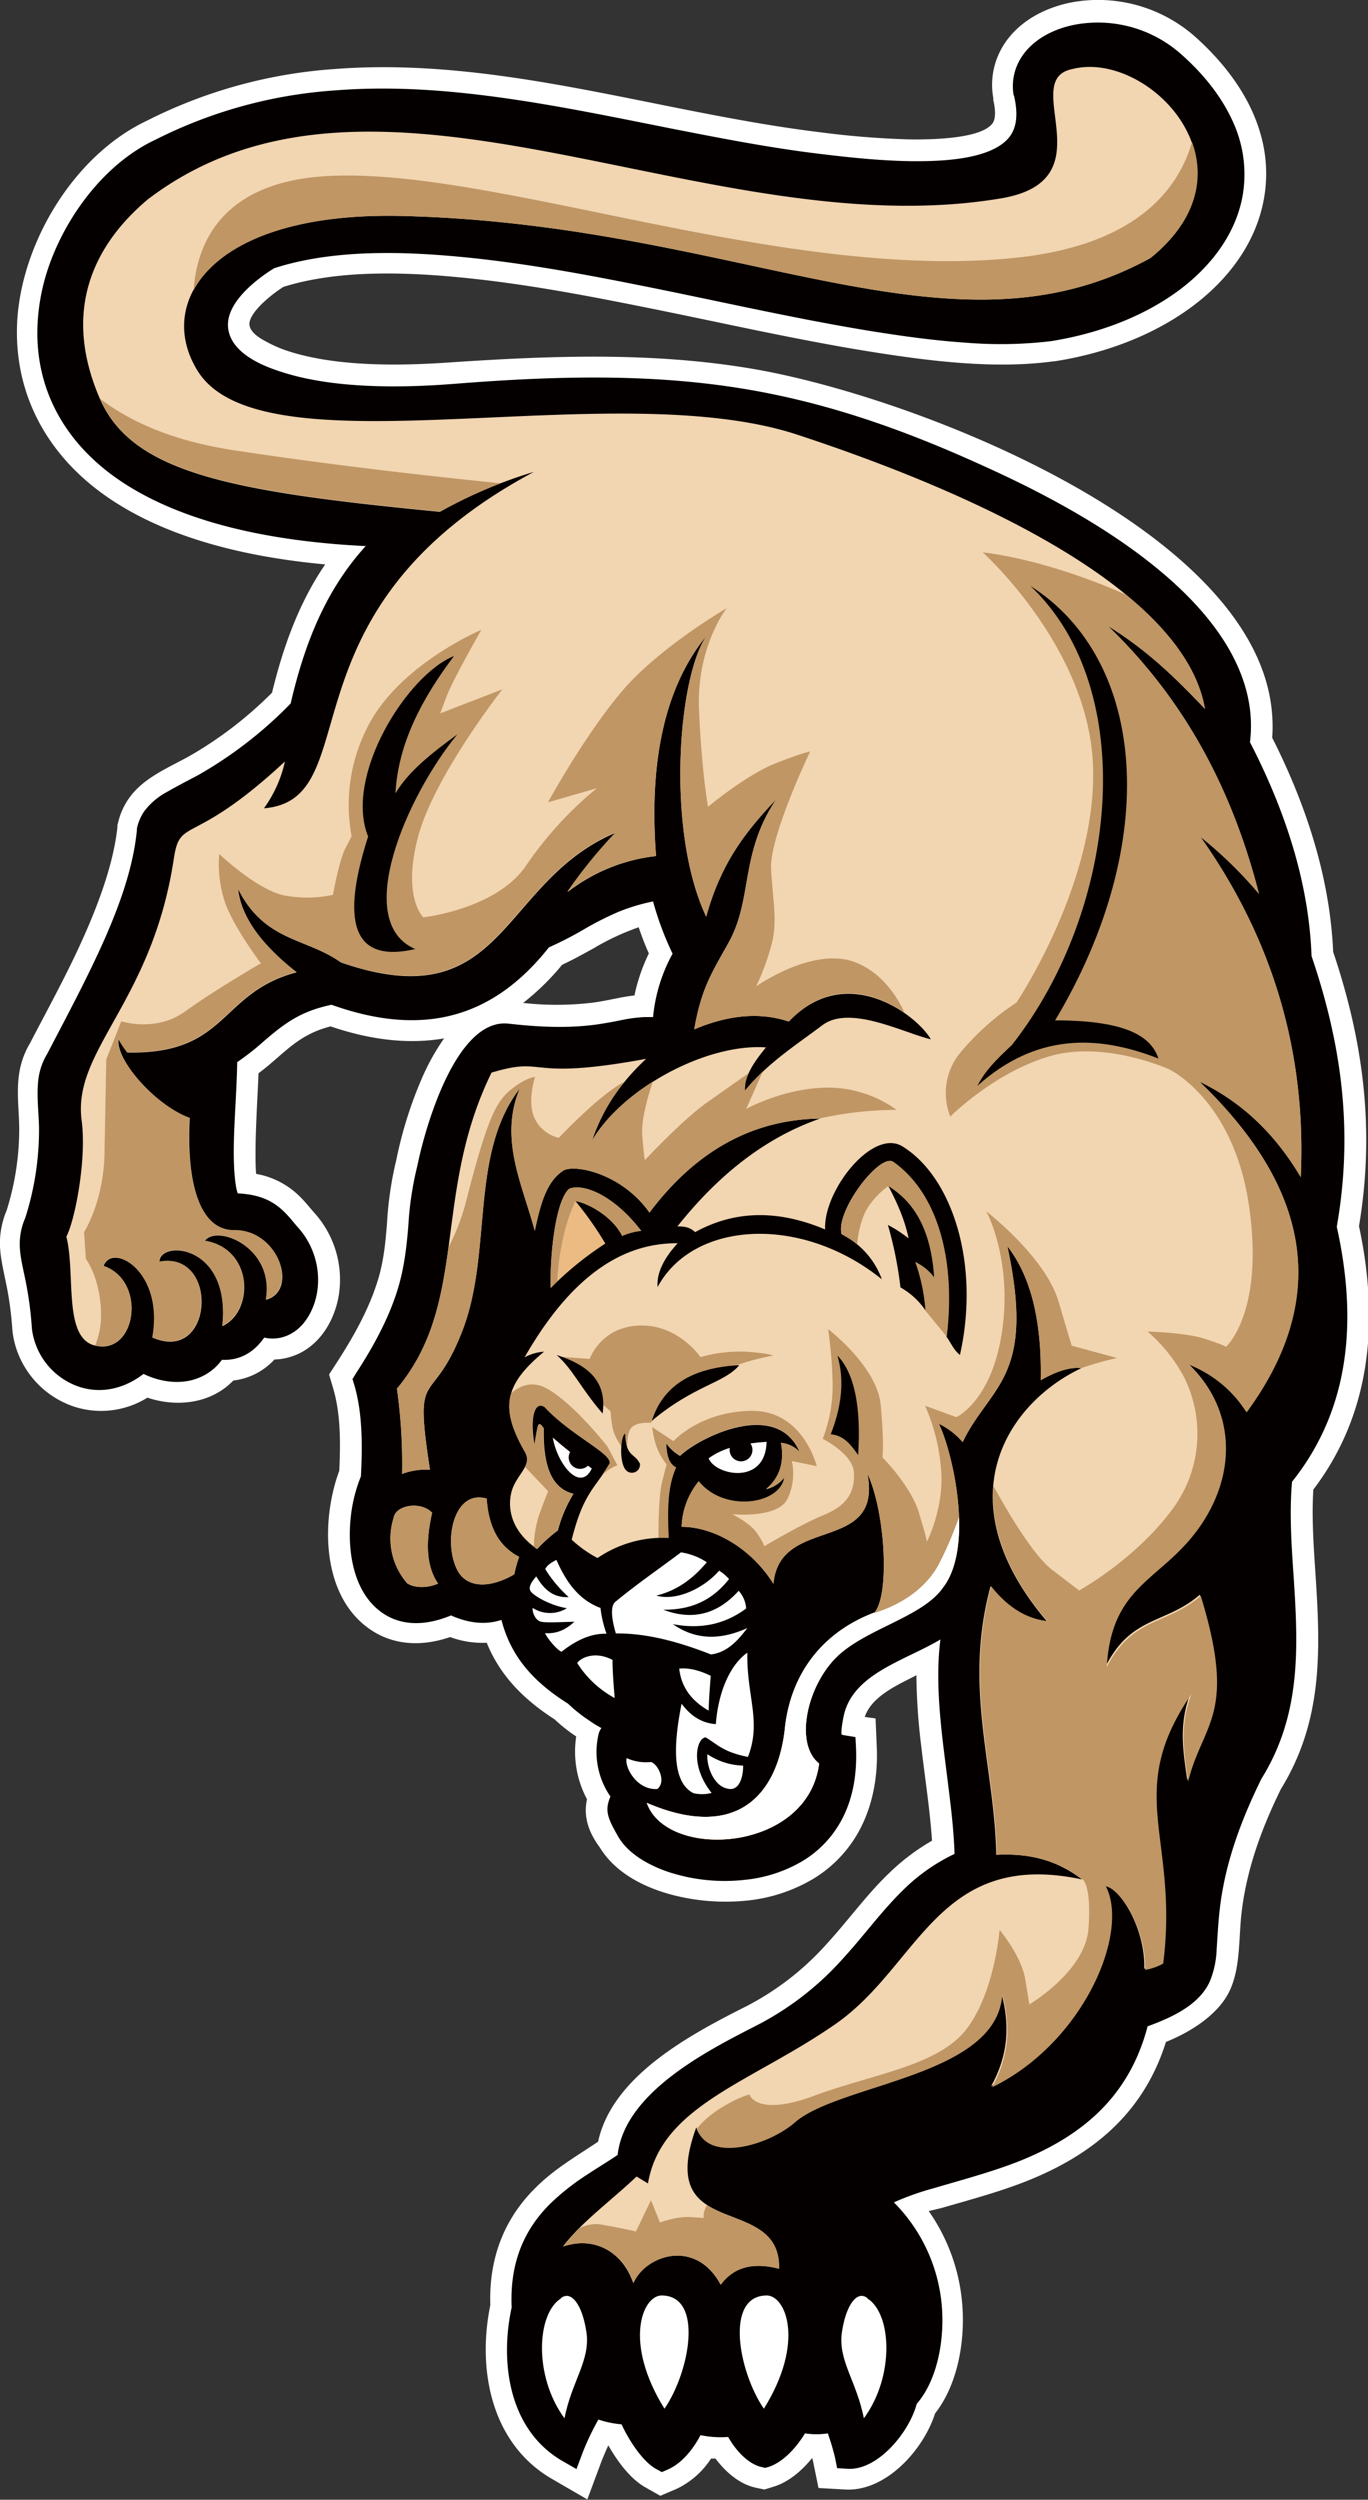 <svg id="Layer_1" data-name="Layer 1" xmlns="http://www.w3.org/2000/svg" viewBox="0 0 455.6 832.2"><rect x="0" y="0" width="455.6" height="832.2" fill="#333333" stroke="none"/><title>Cougar356_4c</title><path d="M-53.5-82.2a100.3,100.3,0,0,0,23.1-.1c4.7-.6,9.3-1.9,13.9-2.4a60.2,60.2,0,0,1,4.8-14c-1.3-2.8-2.4-5.8-3.4-8.7a82.6,82.6,0,0,0-15,7c-3.4,1.9-6.9,3.8-10.5,5.5a81.6,81.6,0,0,1-13,12.7M81.5,320a62.8,62.8,0,0,1,11.2,31.4c.9,12-1.5,26.3-9.1,36-3.8,12-16.3,26-29.8,25.3l-9-.5-1.8-8.8-.3-1.2c-3.4,4.2-7.9,8.1-13,9.6l-2.9.9-2.9-.6c-5.5-1.2-10.1-5.3-13.4-9.7H9A28,28,0,0,1-2.5,412.5l-5.4,2.3-5.1-2.9c-4.9-2.8-9.2-8.6-12.2-13.9-.8,1.7-1.5,3.4-2.2,5.1l-4.8,12.9-11.9-6.9c-20.2-11.8-24.8-36.4-20.4-57.8-.5-15,4.2-28.3,15-39,6.4-6.4,13.6-10.5,20.9-15.4,4.7-21.9,30.8-35.7,49-44.9a92.8,92.8,0,0,0,27-20.8c7.1-7.7,13.2-16.3,20.8-23.6a71.7,71.7,0,0,1,14.4-10.9c-.7-10.5-2.4-21.1-3.6-31.6a202.4,202.4,0,0,1-1.6-23.5l-1.7.9c-5.6,2.8-13.4,6.6-15.5,13l3.6.5.4,9.6c.4,9.4-1.2,18.9-5.6,27.3a42.3,42.3,0,0,1-15.4,16.4,53.8,53.8,0,0,1-21.9,7.3A70.4,70.4,0,0,1-2,215.2c-10-2.3-20.5-7.2-26-16.2-3.7-5-5.6-10.2-4.3-16.1A33.6,33.6,0,0,1-35.9,162a55.2,55.2,0,0,1-7.2-5.7c-10.1-6.5-18.1-14.4-22.6-25.5a31.1,31.1,0,0,1-12.2-1.9c-9,3.1-18.6,3-26.7-2.6-16.1-11.1-16.4-36-10.2-52.8.4-8.7.5-18.5-1.9-26.9l-1.5-5.1,2.9-4.5c5.4-8.4,10.5-17.5,13.4-27.1,1.9-6.2,2.5-12.5,3-18.9a116.5,116.5,0,0,1,3.1-21,136.4,136.4,0,0,1,8.2-26.4,75.3,75.3,0,0,1,7.7-14c-11.7,2-24.3.6-37.8-4-11.3,2.9-15.4,9.2-24,15.6-.2,5-.5,10-.7,15s-.3,7.7-.3,11.6c0,2.2,0,4.6.2,6.9a27.3,27.3,0,0,1,14.3,7.3c1.9,1.8,3.5,3.9,5.2,5.8a33.2,33.2,0,0,1,8,27.5c-1.6,9.2-7.3,18-16.7,20.5a19.3,19.3,0,0,1-4.7.7,22,22,0,0,1-13.7,7c-7.4,7.7-18.8,9-28.6,5.7a29.2,29.2,0,0,1-24.4,3,30.4,30.4,0,0,1-19.6-20.4,28.6,28.6,0,0,1-1-5.4h0A111.3,111.3,0,0,0-226,10.1c-.9-4.5-2-8.9-1.8-13.6a28.5,28.5,0,0,1,2.2-9.6,90.1,90.1,0,0,0,4.2-27.6c-.1-6.9-1.2-13.7.5-20.6a27.5,27.5,0,0,1,3.1-7.5c5.6-10.8,11.5-21.5,16.6-32.6s11.1-26,12.5-39.3v-.7l.2-.7a23,23,0,0,1,3.7-8.3c4.8-6.8,13.1-10.1,20.1-14a130.1,130.1,0,0,0,27.5-21.1c3.7-15.2,8.9-29.8,17.7-42.7-26-2.4-54.5-8.8-75.3-24.4-18.6-14-28.8-34.2-27.2-57.6,1.9-26,19.2-54.4,43.1-65.7a162.8,162.8,0,0,1,62.3-17.2c55.1-4.3,108.4,14.6,162.5,21.1a288.9,288.9,0,0,0,28.8,2.3c6,.1,24.2.1,28.1-5.4,1.3-1.9.7-5.7.2-7.7v-.7a24.7,24.7,0,0,1,1.4-13.6c4.7-11.6,17-17.7,28.9-18.8a48.8,48.8,0,0,1,36.9,12q2.7,2.4,5.2,5c7.3,7.6,13.4,16.6,16.4,26.7a47.5,47.5,0,0,1,1.3,22.5c-2.7,14.7-12,26.8-23.8,35.6-13.3,9.9-29.7,15.8-46,18.3h-.3c-20,2.7-42.1-.2-62-3.4-24-3.9-47.7-9.3-71.5-14.1s-45.9-9-69.1-10.9c-17.3-1.4-37.1-1.6-53.8,3.6a47.3,47.3,0,0,0-6.6,5.1c-1.7,1.6-5.1,5.1-4.7,7.7s3.8,4.5,5.5,5.4a42.2,42.2,0,0,0,7.7,3.3c16.3,5.2,37.5,4.8,54.4,3.6,32.9-2.2,66.2-3.4,98.8,2,52.2,8.5,166.3,51.9,173.9,112.6a53,53,0,0,1,.3,10.4c11.2,22.2,19.2,46.3,20.3,71.3,10.2,30.3,13.9,59.6,8.6,91.3,6.6,30.9,4.4,61.9-15.2,87.7-.6,9.3.1,18.7.7,28,1.7,25.7,2.5,48.9-11.5,71.7-6.4,13-11.4,26.6-13.1,41.1-1,8.4-.3,18.1-3.9,25.9s-12.6,13.7-21.3,17.2c-7.4,23.6-24.3,37.7-47.1,46.6-9,3.5-18.4,6-27.7,8.7Z" transform="translate(227.8 416.1)" style="fill:#fff;fill-rule:evenodd"/><path d="M90.1,200.9c-.3-8.9-1.5-17.8-2.6-26.6-1.7-13.6-4-29.9-2.1-44.6-4.2,2.5-8.7,4.5-12.7,6.5-8.4,4.2-17.7,9.3-19.6,19.4-.2,1-.9,4.7-.6,5.8l.9.2,3.7.6.2,3.8c.3,7.9-.8,15.9-4.4,23a35.5,35.5,0,0,1-13.3,14.4,46.8,46.8,0,0,1-19.1,6.3,60.1,60.1,0,0,1-25.4-2.5c-6.4-2.1-13.7-6-17.1-12s-4.5-8.5-2.5-13.2a26.1,26.1,0,0,1-3.9-21h0a5.9,5.9,0,0,1,.9-1.8c-1.5-.8-2.8-1.6-3.9-2.4a48.9,48.9,0,0,1-7.2-5.7c-11.4-7.2-19-15.5-22.2-27.9-5.5,1.8-11.2,1-16.8-1.5-7.4,3.1-15.8,4-22.8-.8-11.5-7.9-12.4-26-9.5-38.3a51.2,51.2,0,0,1,2.3-7.2c.5-9.9.6-20.9-2.2-30.4l-.6-2,1.1-1.8c5.8-8.9,11.2-18.7,14.2-28.9,2-6.9,2.7-13.3,3.3-20.4a107.1,107.1,0,0,1,3-19.9c2.7-13.3,13.1-49.4,30.5-47.3,9.6,1.1,19.4,1.6,29,.3,2.8-.4,5.6-.9,8.5-1.5a50.1,50.1,0,0,1,7.6-1h2.9A54.1,54.1,0,0,1-3.8-98.6,102.3,102.3,0,0,1-10.3-116a64.8,64.8,0,0,0-11.6,3.5,104.1,104.1,0,0,0-11.6,5.9,121.5,121.5,0,0,1-11.5,5.9c-19.3,24.4-43,29.6-72.4,19.1-9.8,2.1-15,5.6-22.6,12.2a86.3,86.3,0,0,1-8.8,6.9c-.1,6.2-.5,12.4-.8,18.5s-.5,11.5-.2,17.2c.1,1.5.4,6.1,1.2,8,5.9.3,10.9,1.7,15.3,6,1.8,1.7,3.2,3.6,4.8,5.4a26.1,26.1,0,0,1,6.3,21.6c-1.1,6.4-4.9,13.1-11.6,14.9a12.2,12.2,0,0,1-6,.1c-3.4,4.9-8.1,7.7-14.1,7.4a16.9,16.9,0,0,1-5.1,4.7c-6.4,3.9-14.4,3.2-21,0-6.1,4.7-13.7,6.8-21.4,4.3a23.4,23.4,0,0,1-15-15.6,21.5,21.5,0,0,1-.8-4.1h0a117.5,117.5,0,0,0-2.4-17.1c-.8-3.9-1.8-7.9-1.6-11.8a21.5,21.5,0,0,1,1.8-7.6,96.6,96.6,0,0,0,4.6-30.1c-.1-5.9-1.2-13,.3-18.8a20.4,20.4,0,0,1,2.4-5.7c6.6-12.7,13.4-25.3,19.2-38.4,5-11.4,9.5-23.8,10.7-36.2v-.5a16,16,0,0,1,2.5-5.8,23.1,23.1,0,0,1,7.6-6.4c3.3-1.9,6.8-3.7,10.2-5.5A138,138,0,0,0-131-181.9c4.6-19.8,11.6-37.7,25-52.4-28.8-1.4-62.1-7-84.8-23.9-16.8-12.6-25.9-30.4-24.4-51.5a68.7,68.7,0,0,1,2.8-15.1c5.5-18,19-36.7,36.4-44.8A155.5,155.5,0,0,1-116.2-386c18.7-1.5,37.4-.1,56,2.5s37.4,6.5,56,10.2c16.3,3.2,32.7,6.4,49.2,8.4,13.2,1.6,27.7,3.1,41.1,2.2,6.9-.5,18.1-2,22.5-8.1,2.8-3.9,2.3-9.1,1.3-13.5h-.1a17.6,17.6,0,0,1,1-9.7c3.7-9.1,13.9-13.6,23.1-14.4a41.7,41.7,0,0,1,31.5,10.2c7.4,6.5,13.9,14.4,17.8,23.5a41.8,41.8,0,0,1,2.8,24c-2.4,12.9-10.8,23.5-21.1,31.2-12.4,9.2-27.7,14.6-42.8,17h-.1a141.1,141.1,0,0,1-27.9.5c-10.7-.7-21.4-2.2-32-3.9-23.9-3.9-47.6-9.3-71.3-14.1s-46.5-9.1-69.9-11c-18.5-1.5-39.5-1.6-57.4,4.2-6.3,3.9-16.4,11.8-15.3,20.1s11.6,12.5,18,14.5c17.1,5.5,39.4,5.3,57.1,3.9,31.7-2.5,63.6-3.6,95.1,1.4s59.5,15.6,87.8,28.9c30,14.1,77.7,41.4,82.3,78.1a45.9,45.9,0,0,1,0,10.9c11.4,22.1,19.6,46.2,20.5,71.2,10.2,30,13.9,58.7,8.4,90.1,6.7,30.2,4.9,60.1-14.9,84.9-.9,10.3-.2,20.8.5,31.1,1.6,24.1,2.6,46.4-10.7,67.8-6.8,13.8-12.2,28.3-13.9,43.7-.5,4.3-.7,8.6-1,13a30.9,30.9,0,0,1-2.3,10.8c-3.6,7.9-12.8,12-20.7,14.9-6.1,23.3-21.7,36.7-43.8,45.3-8.9,3.4-18,5.8-27.1,8.5a92.2,92.2,0,0,0-13.6,4.8,55.4,55.4,0,0,1,16,35c.8,10.4-1.3,23.9-8.4,32.1-2.5,9.5-13,22.2-23,21.6l-3.5-.2-.7-3.5a82.2,82.2,0,0,0-2.4-8.1,24.1,24.1,0,0,1-7.6,0c-2.9,4.8-7.4,9.7-12.2,11.2l-1.1.3-1.2-.3c-4.5-1-8.6-5.6-11.1-10a33,33,0,0,1-9.2-.6C3,399.4-.8,404-5.3,406l-2.1.9-2-1.1c-4.4-2.5-8.9-9.4-11.4-14.8a32.1,32.1,0,0,1-7.7-1.6,85.7,85.7,0,0,0-5.4,11.4l-1.9,5.1-4.7-2.7c-17.8-10.3-20.9-32.7-16.9-51.1-.6-13.5,3.2-25,12.9-34.6a79.4,79.4,0,0,1,12.5-9.8c3.3-2.2,6.7-4.2,9.9-6.4,2.3-20.6,29.5-34.5,45.7-42.8a99,99,0,0,0,29.1-22.3c7-7.6,13.1-16.1,20.5-23.3a62.4,62.4,0,0,1,16.9-11.8" transform="translate(227.8 416.1)" style="fill:#050000;fill-rule:evenodd"/><path d="M-83.9,87.6c-2.1,9.4-2.1,17.5,2,23.5-3.1,1.4-7.6,1.7-10.3-.1a22.7,22.7,0,0,1-4.5-21.8c.6-4.2,9-5.7,12.8-1.7m18.2-4.7c-11.5-3.3-14.8,15.7-9.3,24.7,3.8,5.6,11.6,4.6,18.5.5a40.3,40.3,0,0,1,1.6-5.8C-62.1,98.5-65.1,91.6-65.7,82.9ZM-5.9,64.4a13.7,13.7,0,0,0,4.6,4.2c5.7-5.7,32-19.3,39.8-1.3a9.8,9.8,0,0,0-6.2-3c1.1,6.1-.2,11.4-5,15.4a10.9,10.9,0,0,0,6.1-3.9c-1.3,9-19.9,11.9-28.5,1.3A25.2,25.2,0,0,0-.8,92.2c10.3,0,22.9,6.7,30.6,19,2-23.1,36.4-9.7,31.3-36.7,6,13,7.4,40.1,2.4,46.2-18,6.8-28,21-29.9,38.5-2.3,21.8-15.7,37.9-46,24.9C-5.7,203.3,41.3,200.6,45,171c-8-6.3-4.4-24.5,5-34.6s29.1-13.8,36.2-23.9c10.3-13.2,3.7-44-1.3-54.6a24.6,24.6,0,0,1,7.9,6.1c9.2-19,24.4-21.2,14.9-65.2,7.4,9.5,11.5,23.8,11.1,44.6,6-3.4,10.3-4.4,13.5-4-24.3,11.5-46.1,43.4-11.5,84.2-7.2-.8-13.4-4.9-18.7-11.6-9.1,33.6,1.3,59.6,1.9,89.4,13.2-.7,21.7,3,28.6,8.2-48-10.2-54.1,28.6-82.1,48.1s-58.1,27.1-62.5,53.1l-3.8-2.3c-8.2,7.8-18.5,15.3-24.5,23.3,10.8-3.6,20,2.1,23.4,12.2,3.9-9.2,20.7-15.1,29.1.5,4-5.4,10.1-7.7,19.4-5.3.5-25.8-41.7-8.2-27.5-47.1,3.4,11.5,24,5.8,33-2.4,15.7-12.7,66.9-15.1,68.6-42.2,2.7,9.9,2.6,20.1-3.4,30.9,30.4-14.8,45.9-51.4,37.9-66.9,4.8.9,13.4,13.9,13.1,27.8a18.2,18.2,0,0,0,6-2.1c5.3-42.3-13.3-56.6,9.4-89.7-4.2,11-2.3,20-1.1,29.1,4.9-19.7,16.4-22.1,4.2-61.8-11.3,9.8-22.7,6.9-31.3,23.7,1.6-28.7,19.6-28.7,32.3-48.7,11.2-17.6,9.8-38.1-5-52a40.5,40.5,0,0,1,19.3,15.9C213.5,18.5,211.2-18,171.7-56c14.1,6.8,25.2,17.4,33.7,31.8,1.9-41-9-78.8-33.4-113.3a138.8,138.8,0,0,1,19.5,19c-8.6-33.6-24-63.9-50.3-89.2,13.9,8.6,23.2,18.1,32.3,27.6-6.3-36.8-67.1-68.7-135.8-91.3-61.8-20.3-177.7,13.6-199.6-21.1-14.5-23.1,4.7-53.2,67.8-51.7,113.4,2.7,182.4,50.9,249.4,14,37.4-30.2-.7-69.4-26-62.9-18,3.6,12,36.9-23.5,43-98.4,16.7-208.1-57.7-284.4.4-20.4,17.2-27.5,39.5-16,66.2,10.8,25.1,44.2,31.1,113.3,37.8A155.5,155.5,0,0,1-50-259c-86.7,46.4-54.5,109.1-89.9,112a42,42,0,0,0,7-15.6c-31,28.8-34.9,18.2-37,32.3-7.2,48-33.9,63.7-30.7,87.3,1.7,13.2-2.3,33.3-5.1,38.6,3.1,12.1-1.1,33.4,9.3,36.2,14,3.7,17.7-21.5,3.1-26.4,2.7-8,20.3,1.6,16.3,23.8,20.4,8.9,22.3-29,2.3-25.2,0-7.4,23.9-5.9,21,21.4,10.6-5,10.3-25.8-5.9-28.4,4-5.6,23.4,2.2,20.4,19.6,10.9-2.9,4.3-23.2-10.4-23.1-11.5.2-16.2-15.3-15-37.4-11.2-4-24.7-19.2-23.7-26.2a35.4,35.4,0,0,0,2.9,4.4c33.7.7,30.5-19.9,56.4-26.7-12.5-9.8-18.6-19.1-19.5-27.8,8.8,17.7,22.8,16.3,34.2,24.5,55,19.1,52.6-26.7,91.6-43.2a162.1,162.1,0,0,0-16.1,19.8A58.9,58.9,0,0,1-9.3-131.1c-2.4-31.4,2.8-56.3,17-73.6-9.7,13.3-13.8,65.3-.3,93.8,5.1-18.7,14-29.2,23.3-39.1-12.2,18.2-7.7,33.2-15.9,47.8-5.5,9.9-9,15-11.4,28.8,11.1-4.7,21.7-5.9,31.5-2.6C54.2-96.3,77.7-78,82.2-70.1c-9-2.1-26.9-11.6-36.1-4.7S27.9-62.2,20.3-53c-.4-4.7,3.3-9.9,7-14.4-19.4-1.4-47.4,13.2-58,31.2,3.1-9,8-18,18.1-27.4-40.7,7.5-32.7-1.1-51.5,4.6C-84-18.4-71.5,17.3-95.6,46.2a178.7,178.7,0,0,1,1.7,28.4,22.8,22.8,0,0,1,9.3-1.4c-5.5-35.6.4-19.7,10.7-46s2.3-58.9,19.2-80.9c-7,16.8.9,31.9,5,47.4,1.9-8.9,3.9-16.6,9.7-20.2,4.2-2,19.5,1.3,28.5,14.1,15.3-20.4,34.2-31,56.8-31.3C26.9-37.3,11.3-24.8-2.2-7.8c3-.1,4.7.7,5.9,1.9,14-7.7,28.5-7.1,43.3-.9-.6-12.8,15.5-33.4,25.5-27.8C89.3-24.5,98.7,4.6,91.9,35c-2.2-1.8-3-4.1-4.5-6.1,3.1-25.4-2.9-47.8-17.9-58.3C64.8-31.9,50.3-12.6,52.5-5.2a27.2,27.2,0,0,1,13.4,15C38.8-12,2.9-9.5-8.8,12.4Q-9.3,5.6-2.1-2.2c-20.5-.2-37.1,13.7-51,38a15.3,15.3,0,0,1,6.5-1.9c-12.9,10.7-15,18.4-6.4,33.3,2.8,4.9-3.3,7.7-4.6,14-1,4.6-.3,12.2,8.7,18.4a52.9,52.9,0,0,1,6.9-6.2,45.9,45.9,0,0,1,5.2-12.2c-8.1-2-10.1-10.8-9.9-21.8-2.1-3-1.8-1.1-3.1,5.5-1.4-8-.4-14.8,3.4-12.6,8.8,9.5,22.5,15.5,21.7,18.8-4.8,8.2-8.8,9.7-12.7,25.4a40.2,40.2,0,0,0,8.6,6.1A38.6,38.6,0,0,1-5.2,95.9c-.3-8.3-.6-16.5,2.5-23.4C-5.1,71.2-5.8,68.2-5.9,64.4Z" transform="translate(227.8 416.1)" style="fill:#f2d5b1;fill-rule:evenodd"/><path d="M27.2-5.3h0M87.5,28.9c3.1-25.4-2.9-47.8-17.9-58.3C64.8-31.9,50.3-12.6,52.5-5.2a32,32,0,0,1,5.2,3.4,31.1,31.1,0,0,1,2.6-10.7A25.6,25.6,0,0,1,68-21.2S73.9-14,76.3-7.1s2.8,8.8,2.8,8.8l-4.5-.3,2.1,12.3,3.6,6.4Z" transform="translate(227.8 416.1)" style="fill:#bf9664;fill-rule:evenodd"/><path d="M-194.5-283.4c10.8,24.9,44.3,30.9,113.2,37.6a178.7,178.7,0,0,1,20.2-9.4c-10.7-1.1-48.7-4.9-88.8-11-21.8-3.3-35.8-10.4-44.6-17.2m31.2-36.1c7.7-14.3,30-25.6,69.3-24.7,113.4,2.7,182.4,50.9,249.4,14,15.6-12.6,18.1-26.8,13.8-38.6-4.8,16.5-19.4,34.6-59.5,38.6C32-322.5-62.8-360.4-118.5-357.5-154.6-355.6-162.3-334.3-163.3-319.5Z" transform="translate(227.8 416.1)" style="fill:#bf9664;fill-rule:evenodd"/><path d="M-57.6,47.9c-1.6,5.4,0,11.4,4.6,19.4a4.9,4.9,0,0,1,.1,5l7.7,8.1s-.3.3-3,7.7A35.7,35.7,0,0,0-50,98.9l1,.7a52.9,52.9,0,0,1,6.9-6.2,45.9,45.9,0,0,1,5.2-12.2c-8.1-2-10.1-10.8-9.9-21.8-2.1-3-1.8-1.1-3.1,5.5-1.4-8-.4-14.8,3.4-12.6,8.8,9.5,22.5,15.5,21.7,18.8-.9,1.5-1.7,2.7-2.5,3.9a16,16,0,0,1,5.1-3.3l-3.3-6.2s-11-14.2-20.1-19.3c-5.2-2.9-9.4-.7-12,1.6m29.2,2.5s-4.5-7.5-7.3-10.5a19.6,19.6,0,0,0-5.6-4.2l9.9.7s3.6-10.6,16.5-11.1S5.5,35.7,5.5,35.7a48.5,48.5,0,0,1,15-1.8c7.7.5,9.2,1.3,9.2,1.3A71.6,71.6,0,0,0,5.5,44.1C-6,51.1-11.1,57.6-11.1,57.6s-5.7-.6-7,2.5-.7,8-.7,8-4.4-4.8-5.1-9.5-.5-4.8-.5-4.8Zm22.5,14a13.7,13.7,0,0,0,4.6,4.2c5.7-5.7,32-19.3,39.8-1.3a9.8,9.8,0,0,0-6.2-3c1.1,6.1-.2,11.4-5,15.4a10.9,10.9,0,0,0,6.1-3.9c-1.3,9-19.9,11.9-28.5,1.3A25.2,25.2,0,0,0-.8,92.2c10.3,0,22.9,6.7,30.6,19,2-23.1,36.4-9.7,31.3-36.7,6,13,7.4,40.1,2.4,46.2-18,6.8-28,21-29.9,38.5-2.3,21.8-15.7,37.9-46,24.9C-5.7,203.3,41.3,200.6,45,171c-8-6.3-4.4-24.5,5-34.6s29.1-13.8,36.2-23.9c10.3-13.2,3.7-44-1.3-54.6a24.6,24.6,0,0,1,7.9,6.1c9.2-19,24.4-21.2,14.9-65.2,7.4,9.5,11.5,23.8,11.1,44.6,6-3.4,10.2-4.4,13.4-4a108.7,108.7,0,0,1,12-3.4l-15.1-4.1-4.4-14.8c-4.4-14.8-24-29.9-24-29.9s8.6,15.7,5.3,39.4S90.7,55.7,90.7,55.7L80.3,51.9a64.6,64.6,0,0,1,5.3,21c1.2,12.7-4.7,24.3-4.7,24.3s0-.9-2.7-9.8S66.1,69.1,66.1,69.1s.6-4.7-.6-17.5S48,26.4,48,26.4a151.9,151.9,0,0,1,1.5,17.8,48.9,48.9,0,0,1-3.3,18.7s10.1,5,10.4,11.3S54.5,85,46.5,88.3,26.7,98.7,26.7,98.7s0-.9-2.4-4.4S16,88,16,88s15.1,1.5,18.4-5a19.2,19.2,0,0,0,1.5-12.7L44.2,72S39.7,53.4,22.5,53.6-3.5,63.7-3.5,63.7L-10.6,59a40.1,40.1,0,0,0,.9,4.7,20.6,20.6,0,0,0,3.9,7.7l-1.5,5.9c-1.1,4.4-1.2,14-1.2,18.5h3.4c-.3-8.3-.6-16.5,2.5-23.4C-5.1,71.2-5.8,68.2-5.9,64.4Z" transform="translate(227.8 416.1)" style="fill:#bf9664;fill-rule:evenodd"/><path d="M-83.9,87.6c-2.1,9.4-2.1,17.5,2,23.5-3.1,1.4-7.6,1.7-10.3-.1a22.7,22.7,0,0,1-4.5-21.8c.6-4.2,9-5.7,12.8-1.7m18.2-4.7c-11.5-3.3-14.8,15.7-9.3,24.7,3.8,5.6,11.6,4.6,18.5.5a40.3,40.3,0,0,1,1.6-5.8C-62.1,98.5-65.1,91.6-65.7,82.9ZM26.2-59.3A66.3,66.3,0,0,0,20.3-53a12.1,12.1,0,0,1,1.2-5.8L7.7-49.1C-.6-43.2-13-29.9-13-29.9s-.3-.3-.9-8.3c-.4-5,1.8-12.6,3.5-17.8-8.6,5.4-16,12.3-20.4,19.8A63.5,63.5,0,0,1-19.9-55.8h-.2c-8,4.1-21.6,18.5-21.6,18.5a11.8,11.8,0,0,1-8-6.4c-2.7-5.5.1-13.9.1-13.9s-3.4.4-8.1,4.3-7.7,9-14.8,36.9A72.4,72.4,0,0,1-78.4-.9c-2.4,17.2-5.4,33-17.2,47.1a178.7,178.7,0,0,1,1.7,28.4,22.8,22.8,0,0,1,9.3-1.4c-5.5-35.6.4-19.7,10.7-46s2.3-58.9,19.2-80.9c-7,16.8.9,31.9,5,47.4,1.9-8.9,3.9-16.6,9.7-20.2,4.2-2,19.5,1.3,28.5,14.1,15.3-20.4,34.2-31,56.8-31.3H45a117.4,117.4,0,0,1,25.8-2.9,39.1,39.1,0,0,0-23.7-7.4c-14.2.3-26.4,7.1-26.4,7.1ZM-196.1,31.8c13.8,3.2,17.2-21.7,2.7-26.5,2.7-8,20.3,1.6,16.3,23.8,20.4,8.9,22.3-29,2.3-25.2,0-7.4,23.9-5.9,21,21.4,10.6-5,10.3-25.8-5.9-28.4,4-5.6,23.4,2.2,20.4,19.6,10.9-2.9,4.3-23.2-10.4-23.1-11.5.2-16.2-15.3-15-37.4-11.2-4-24.7-19.2-23.7-26.2a35.4,35.4,0,0,0,2.9,4.4c33.7.7,30.5-19.9,56.4-26.7-12.5-9.8-18.6-19.1-19.5-27.8,8.8,17.7,22.8,16.3,34.2,24.5,55,19.1,52.6-26.7,91.6-43.2a162.1,162.1,0,0,0-16.1,19.8A58.9,58.9,0,0,1-9.3-131.1c-2.4-31.4,2.8-56.3,17-73.6-9.7,13.3-13.8,65.3-.3,93.8,5.1-18.7,14-29.2,23.3-39.1-12.2,18.2-7.7,33.2-15.9,47.8-5.5,9.9-9,15-11.4,28.8,11.1-4.7,21.7-5.9,31.5-2.6,13.4-14.3,28.8-9.7,38.5-3C71.2-83.9,65.9-92.7,56.3-96,42.4-100.7,24-87.7,24-87.7a78.1,78.1,0,0,0,5.3-14.5c1.8-7.4.3-13.9-.3-24.6s13-39.1,13-39.1-2.4.3-11.9,4.1S8-147.5,8-147.5s-2.1-11.3-3-32.3,9.2-33.8,9.2-33.8-22.5,13-35,27.8S-45.3-149-45.3-149l16.3-4.7a121.7,121.7,0,0,0-23.4,25.5c-9.8,14.8-34.4,17.5-34.4,17.5s-7.1-6.5-1.8-26.7,28.1-49.2,28.1-49.2l-20.7,8,2.1-5.6c2.1-5.6,11.6-22.2,11.6-22.2s-24.9,10.4-36.4,29.6a56.9,56.9,0,0,0-6.8,39.1l-2.1,4.1c-2.1,4.1-4.1,15.4-4.1,15.4a40.6,40.6,0,0,1-15.7.3c-9.2-1.5-22.2-13.9-22.2-13.9a41,41,0,0,0,1.8,15.7c2.7,8.3,12.1,20.7,12.1,20.7s-15.4,8.9-25.2,16-21.3,3.3-21.3,3.3l-5,12.7s-.3,15.4-.6,31.4-6.8,26.1-6.8,26.1l.6,8.9s5.6,7.4,5,20.7A26.8,26.8,0,0,1-196.1,31.8Z" transform="translate(227.8 416.1)" style="fill:#bf9664;fill-rule:evenodd"/><path d="M-34.8,325.7a58.5,58.5,0,0,0-5.4,6.1c10.8-3.6,20,2.1,23.4,12.2,3.9-9.2,20.7-15.1,29.1.5,4-5.4,10.1-7.7,19.4-5.3C32.1,323.7,16.7,324,7.7,318c-1.6,2.6-1.1,4.3-1.1,4.3L2.1,322c-4.4-.3-10.1,1.8-10.1,1.8l-3-7.4-5,10.4s-3.6-.9-12.1-2.4a12.3,12.3,0,0,0-6.7,1.3M103.1,78.7c-1.1,12.9,3.7,28.2,17.9,44.9-7.2-.8-13.4-4.9-18.7-11.6-9.1,33.6,1.3,59.6,1.9,89.4,13.2-.7,21.7,3,28.6,8.2,0,0,3,2.1,1.9,16.4s-19.7,25.2-19.7,25.2l-1.3-8.1c-1.3-8.1-8.6-16.7-8.6-16.7s-1.6,20.7-11,33-31.3,15-50.7,22.2-21.6-.4-21.6-.4-3.3.7-9.2,4.3-8.2,7-8.2,7c3.4,11.5,24,5.8,33-2.4,15.7-12.7,66.9-15.1,68.6-42.2,2.7,9.9,2.6,20.1-3.4,30.9,30.4-14.8,45.9-51.4,37.9-66.9,4.8.9,13.4,13.9,13.1,27.8a18.2,18.2,0,0,0,6-2.1c5.3-42.3-13.3-56.6,9.4-89.7-4.2,11-2.3,20-1.1,29.1,4.9-19.7,16.4-22.1,4.2-61.8-11.3,9.8-22.7,6.9-31.3,23.7,1.6-28.7,19.6-28.7,32.3-48.7,11.2-17.6,9.8-38.1-5-52a40.5,40.5,0,0,1,19.3,15.9C213.5,18.5,211.2-18,171.7-56c14.1,6.8,25.2,17.4,33.7,31.8,1.9-41-9-78.8-33.4-113.3a138.8,138.8,0,0,1,19.5,19c-8.6-33.6-24-63.9-50.3-89.2,13.9,8.6,23.2,18.1,32.3,27.6-2.3-13.4-11.8-26.1-26.3-38-27.7-12.3-47.7-14.1-47.7-14.1s35,31.4,36.7,70.5-25.5,79.4-25.5,79.4a83.6,83.6,0,0,0-18.1,16,21,21,0,0,0-3.9,21.9s14.8-14.8,33.2-20.1,39.7,4.4,39.7,4.4S183.1-50,188.2-14.5s-7.7,46.8-7.7,46.8-.6-.6-7.1-2.7-19-2.4-19-2.4a52.4,52.4,0,0,1,12.1,15.1,42.1,42.1,0,0,1-4.1,44.4c-12.4,16.6-30.8,26.7-30.8,26.7l-8.9-6.8C116.2,101.7,107.4,86.5,103.1,78.7Z" transform="translate(227.8 416.1)" style="fill:#bf9664;fill-rule:evenodd"/><path d="M8.2,69.4c5.1-3.8,12-5,19.3-5.5-.3,14.6-17.1,11.2-19.3,5.5" transform="translate(227.8 416.1)" style="fill:#fff;fill-rule:evenodd"/><path d="M-10.7,56.9C-7.1,45.5,2.4,39.2,18.4,38.4,13.4,44.4,3.5,45-10.7,56.9" transform="translate(227.8 416.1)" style="fill:#050000;fill-rule:evenodd"/><path d="M-27.1,54.5C-25.6,43.6-32,38.4-42.4,35c5.8,5.3,7.6,10.5,15.3,19.5" transform="translate(227.8 416.1)" style="fill:#050000;fill-rule:evenodd"/><path d="M48.9,61.3c3.6-9.2,4.6-17.9,2.2-26.1,5.7,5.9,7.9,17.1,6.9,33.1-2.3-3.2-4.5-6.4-9-6.9" transform="translate(227.8 416.1)" style="fill:#050000;fill-rule:evenodd"/><path d="M-30.7,72.8c-3.9,8.1-11.5-1.5-13-10.3,3.9,3.4,8.2,6.8,13,10.3" transform="translate(227.8 416.1)" style="fill:#fff;fill-rule:evenodd"/><path d="M-14.3-6.4c-9.2-12-19.5-15.9-24-13.9-4.5,4.1-6.4,21.9-6.1,33A108.3,108.3,0,0,1-26.2-2.1a112,112,0,0,0-10-14.2c3.7.5,12.2,4.8,15.6,11.6a22.4,22.4,0,0,1,6.4-1.7" transform="translate(227.8 416.1)" style="fill:#ebbb83;fill-rule:evenodd"/><path d="M-14.3-6.4c-9.2-12-19.5-15.9-24-13.9-4.5,4.1-6.4,21.9-6.1,33l2.2-2.2A72.1,72.1,0,0,1-40.8-1.2a59.6,59.6,0,0,1,4.6-15c3.7.5,12.2,4.8,15.6,11.6a22.4,22.4,0,0,1,6.4-1.7" transform="translate(227.8 416.1)" style="fill:#bf9664;fill-rule:evenodd"/><path d="M-27.6,119.3c-7.7-2.8-11.8-9.1-14.9-16.1-1.5.8-3.2,1.8-3.7,3.1a43.2,43.2,0,0,0,7.8,9.3c-5.1.3-8.3-2.6-10.8-6.9-.9,1.1-2.9,3.3-1.9,4.9s6.6,4.8,12.1,5.7a10.7,10.7,0,0,1-11.4-.1c-.2,1.4.9,4.2,2.8,4.6s7,.1,11.1,0c-2.6,2.4-5.6,4.1-9.8,3.8.6,1.4,3.6,5.3,5.5,6.2,6.1-4.8,10.9-6.1,15-6a37.5,37.5,0,0,1-2-8.5" transform="translate(227.8 416.1)" style="fill:#fff;fill-rule:evenodd"/><path d="M-22.7,127.7c10.6-.1,21.2,2.9,31.7,7,5.4-.7,8.9-4.6,12.1-8.8-9.9,4.5-18,3.5-24.8-1.3,8.8,1.7,17,.3,24.4-5.2a9.7,9.7,0,0,0-2.5-5.9c-7.2,8-15.6,9.9-25.1,6.3,10.4.1,17-4,21.9-10.2a14.9,14.9,0,0,0-3.3-2.8c-5.2,6-14.4,10.2-20.9,8.3,7.3-1.8,12.5-6,16.8-11.1A21.6,21.6,0,0,0-1,100.7c-7.3,5.5-14.5,10.4-21.9,16.5-1.7,1.5-1.2,5.7.2,10.5" transform="translate(227.8 416.1)" style="fill:#fff;fill-rule:evenodd"/><path d="M-35.5,137.5c.8-1.4,5.5-4.2,11.7-1,0,4.3.4,8.5.7,12.7a33.9,33.9,0,0,1-12.5-11.7" transform="translate(227.8 416.1)" style="fill:#fff;fill-rule:evenodd"/><path d="M-1.6,139.4c.7,6.3,4.2,10.8,9.8,14,.1-3.8.4-7.7.7-11.6-4.1-2-7.6-2.7-10.5-2.4" transform="translate(227.8 416.1)" style="fill:#fff;fill-rule:evenodd"/><path d="M-.8,151.1c2.7,3.6,6.2,6.4,11.4,6.8.9-11.6,5.2-20.1,10.5-23.8-.3,14.4,4.8,22.9.2,34.7-8.3-1.6-10.3-4.3-14.1-6.5-2.9.2-5.4,9.2,2,18.5a12.8,12.8,0,0,1-6,.1c-6.7-3.3-7.1-14.4-4-29.8" transform="translate(227.8 416.1)" style="fill:#fff;fill-rule:evenodd"/><path d="M-11,170.5a15.6,15.6,0,0,1-8.1-1.3c-.8,2.9,3.3,10.7,10.2,10.3,3.1-2.4.3-8.3-2.1-9" transform="translate(227.8 416.1)" style="fill:#fff;fill-rule:evenodd"/><path d="M19.8,171.7a22.3,22.3,0,0,1-12-3.8c-.4,3.5,2,11.4,7.7,11.6,2.8,0,4.2-3.6,4.2-7.8" transform="translate(227.8 416.1)" style="fill:#fff;fill-rule:evenodd"/><path d="M72.1,12.6A126.4,126.4,0,0,0,67.9-8.3a41.3,41.3,0,0,1,6.9,4.5c-1.3-6.4-3.9-12-6.7-17.4C76.3-16.1,82.2-7.3,83.3,9.1A17.4,17.4,0,0,0,77,4a60.9,60.9,0,0,1,3.4,16.1,25,25,0,0,0-8.3-7.6" transform="translate(227.8 416.1)" style="fill:#050000;fill-rule:evenodd"/><path d="M115.4-221c36.7,34.7,29.1,108-6.2,152.8-5.6,5.3-8.6,8.2-11.5,13.6C117-71.9,137.3-71.8,158-63.7c-2.4-7.3-10.6-12.7-34.4-12.7,35.5-59.4,30.5-120-8.2-144.6" transform="translate(227.8 416.1)" style="fill:#050000;fill-rule:evenodd"/><path d="M-89.4-100.1c-21.4-9-2.8-51.2,13.9-71.5-8.2,6-16.1,12.1-20.6,19.6.9-16.6,8.8-31.5,19.5-45.7-15.7,6.3-36.7,40-28.6,60.1-10,31.1-3.4,42,15.9,37.4" transform="translate(227.8 416.1)" style="fill:#050000;fill-rule:evenodd"/><path d="M-14.8,71c-1.6-3.3-4.6-2.1-4.8-9.8-1.4.6-2.1,8.8,0,11.8a2.7,2.7,0,0,0,4.9-2" transform="translate(227.8 416.1)" style="fill:#050000;fill-rule:evenodd"/><path d="M-41,349.1c-8.1,5.1-9.1,25.9,1.2,39.9,2.4-12.4,8.7-19.3,7.3-28.7s-5.2-14-8.5-11.3" transform="translate(227.8 416.1)" style="fill:#fff;fill-rule:evenodd"/><path d="M-7.5,348.1c14.2,0,9.4,25.5,1,37.7-13.7-22-7.4-37.6-1-37.7" transform="translate(227.8 416.1)" style="fill:#fff;fill-rule:evenodd"/><path d="M61.1,349.1c8.1,5.1,9.1,25.9-1.2,39.9-2.4-12.4-8.7-19.3-7.3-28.7s5.2-14,8.5-11.3" transform="translate(227.8 416.1)" style="fill:#fff;fill-rule:evenodd"/><path d="M27.6,348.1c-14.2,0-9.4,25.5-1,37.7,13.7-22,7.4-37.6,1-37.7" transform="translate(227.8 416.1)" style="fill:#fff;fill-rule:evenodd"/><path d="M63.5,120.7c-18,6.8-28,21-29.9,38.5-2.3,21.8-15.7,37.9-46,24.9C-5.7,203.3,41.3,200.6,45,171c-8-6.3-4.4-24.5,5-34.6s29.1-13.8,36.2-23.9c4.4-5.6,5.7-14.5,5.4-23.6a119.1,119.1,0,0,1-6.6,15.5c-6.6,12.7-21.5,16.4-21.5,16.4" transform="translate(227.8 416.1)" style="fill:#fff;fill-rule:evenodd"/><path d="M19,62.8a3.8,3.8,0,1,1-3.8,3.8A3.8,3.8,0,0,1,19,62.8" transform="translate(227.8 416.1)" style="fill:#050000;fill-rule:evenodd"/><path d="M-34.6,65.3a3.8,3.8,0,0,1,3.8,3.8,3.8,3.8,0,0,1-3.8,3.8,3.8,3.8,0,0,1-3.8-3.8,3.8,3.8,0,0,1,3.8-3.8" transform="translate(227.8 416.1)" style="fill:#050000;fill-rule:evenodd"/></svg>
